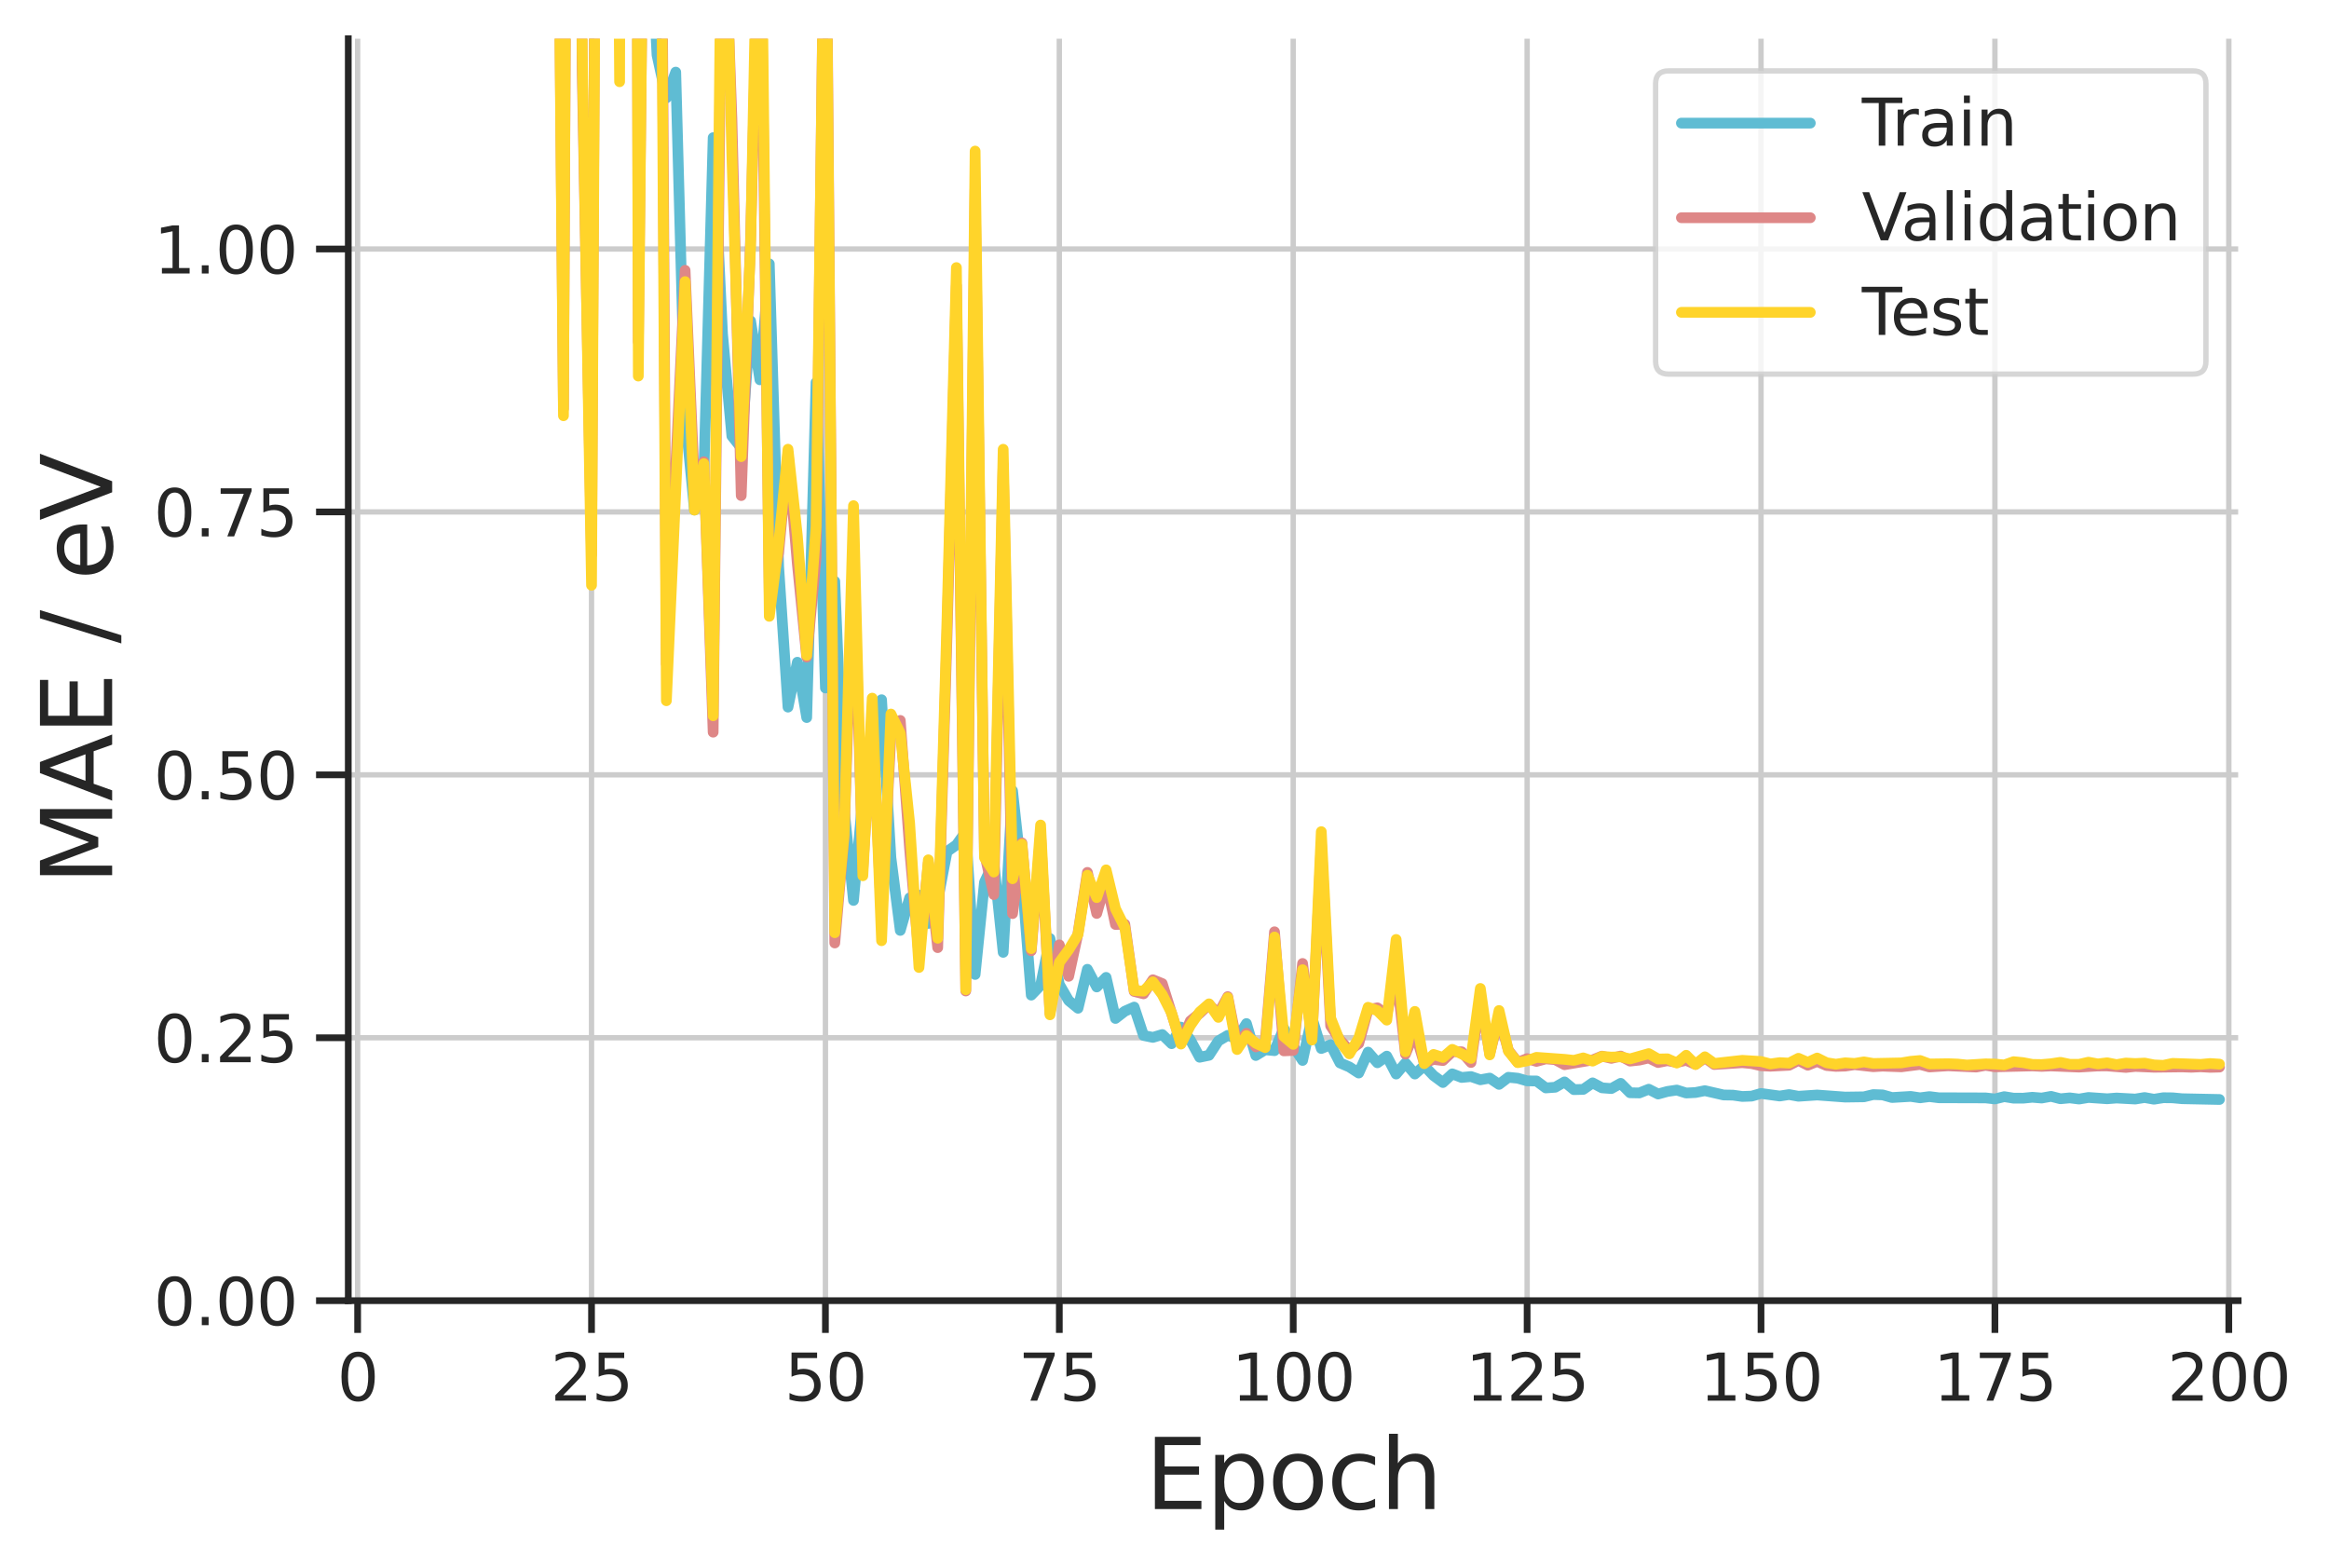 <?xml version="1.0" encoding="utf-8" standalone="no"?>
<!DOCTYPE svg PUBLIC "-//W3C//DTD SVG 1.1//EN"
  "http://www.w3.org/Graphics/SVG/1.1/DTD/svg11.dtd">
<svg xmlns:xlink="http://www.w3.org/1999/xlink" width="433.596pt" height="291.864pt" viewBox="0 0 433.596 291.864" xmlns="http://www.w3.org/2000/svg" version="1.1">
 <defs>
  <style type="text/css">*{stroke-linejoin: round; stroke-linecap: butt}</style>
 </defs>
 <g id="figure_1">
  <g id="patch_1">
   <path d="M 0 291.864 
L 433.596 291.864 
L 433.596 0 
L 0 0 
z
" style="fill: #ffffff"/>
  </g>
  <g id="axes_1">
   <g id="patch_2">
    <path d="M 64.839 242.13 
L 416.685 242.13 
L 416.685 7.2 
L 64.839 7.2 
z
" style="fill: #ffffff"/>
   </g>
   <g id="matplotlib.axis_1">
    <g id="xtick_1">
     <g id="line2d_1">
      <path d="M 66.581 242.13 
L 66.581 7.2 
" clip-path="url(#pc39f440de5)" style="fill: none; stroke: #cccccc; stroke-linecap: round"/>
     </g>
     <g id="line2d_2">
      <defs>
       <path id="mb14430462e" d="M 0 0 
L 0 6 
" style="stroke: #262626; stroke-width: 1.25"/>
      </defs>
      <g>
       <use xlink:href="#mb14430462e" x="66.581" y="242.13" style="fill: #262626; stroke: #262626; stroke-width: 1.25"/>
      </g>
     </g>
     <g id="text_1">
      <!-- 0 -->
      <g style="fill: #262626" transform="translate(62.764 260.748)scale(0.12 -0.12)">
       <defs>
        <path id="DejaVuSans-30" d="M 2034 4250 
Q 1547 4250 1301 3770 
Q 1056 3291 1056 2328 
Q 1056 1369 1301 889 
Q 1547 409 2034 409 
Q 2525 409 2770 889 
Q 3016 1369 3016 2328 
Q 3016 3291 2770 3770 
Q 2525 4250 2034 4250 
z
M 2034 4750 
Q 2819 4750 3233 4129 
Q 3647 3509 3647 2328 
Q 3647 1150 3233 529 
Q 2819 -91 2034 -91 
Q 1250 -91 836 529 
Q 422 1150 422 2328 
Q 422 3509 836 4129 
Q 1250 4750 2034 4750 
z
" transform="scale(0.016)"/>
       </defs>
       <use xlink:href="#DejaVuSans-30"/>
      </g>
     </g>
    </g>
    <g id="xtick_2">
     <g id="line2d_3">
      <path d="M 110.126 242.13 
L 110.126 7.2 
" clip-path="url(#pc39f440de5)" style="fill: none; stroke: #cccccc; stroke-linecap: round"/>
     </g>
     <g id="line2d_4">
      <g>
       <use xlink:href="#mb14430462e" x="110.126" y="242.13" style="fill: #262626; stroke: #262626; stroke-width: 1.25"/>
      </g>
     </g>
     <g id="text_2">
      <!-- 25 -->
      <g style="fill: #262626" transform="translate(102.491 260.748)scale(0.12 -0.12)">
       <defs>
        <path id="DejaVuSans-32" d="M 1228 531 
L 3431 531 
L 3431 0 
L 469 0 
L 469 531 
Q 828 903 1448 1529 
Q 2069 2156 2228 2338 
Q 2531 2678 2651 2914 
Q 2772 3150 2772 3378 
Q 2772 3750 2511 3984 
Q 2250 4219 1831 4219 
Q 1534 4219 1204 4116 
Q 875 4013 500 3803 
L 500 4441 
Q 881 4594 1212 4672 
Q 1544 4750 1819 4750 
Q 2544 4750 2975 4387 
Q 3406 4025 3406 3419 
Q 3406 3131 3298 2873 
Q 3191 2616 2906 2266 
Q 2828 2175 2409 1742 
Q 1991 1309 1228 531 
z
" transform="scale(0.016)"/>
        <path id="DejaVuSans-35" d="M 691 4666 
L 3169 4666 
L 3169 4134 
L 1269 4134 
L 1269 2991 
Q 1406 3038 1543 3061 
Q 1681 3084 1819 3084 
Q 2600 3084 3056 2656 
Q 3513 2228 3513 1497 
Q 3513 744 3044 326 
Q 2575 -91 1722 -91 
Q 1428 -91 1123 -41 
Q 819 9 494 109 
L 494 744 
Q 775 591 1075 516 
Q 1375 441 1709 441 
Q 2250 441 2565 725 
Q 2881 1009 2881 1497 
Q 2881 1984 2565 2268 
Q 2250 2553 1709 2553 
Q 1456 2553 1204 2497 
Q 953 2441 691 2322 
L 691 4666 
z
" transform="scale(0.016)"/>
       </defs>
       <use xlink:href="#DejaVuSans-32"/>
       <use xlink:href="#DejaVuSans-35" x="63.623"/>
      </g>
     </g>
    </g>
    <g id="xtick_3">
     <g id="line2d_5">
      <path d="M 153.672 242.13 
L 153.672 7.2 
" clip-path="url(#pc39f440de5)" style="fill: none; stroke: #cccccc; stroke-linecap: round"/>
     </g>
     <g id="line2d_6">
      <g>
       <use xlink:href="#mb14430462e" x="153.672" y="242.13" style="fill: #262626; stroke: #262626; stroke-width: 1.25"/>
      </g>
     </g>
     <g id="text_3">
      <!-- 50 -->
      <g style="fill: #262626" transform="translate(146.037 260.748)scale(0.12 -0.12)">
       <use xlink:href="#DejaVuSans-35"/>
       <use xlink:href="#DejaVuSans-30" x="63.623"/>
      </g>
     </g>
    </g>
    <g id="xtick_4">
     <g id="line2d_7">
      <path d="M 197.217 242.13 
L 197.217 7.2 
" clip-path="url(#pc39f440de5)" style="fill: none; stroke: #cccccc; stroke-linecap: round"/>
     </g>
     <g id="line2d_8">
      <g>
       <use xlink:href="#mb14430462e" x="197.217" y="242.13" style="fill: #262626; stroke: #262626; stroke-width: 1.25"/>
      </g>
     </g>
     <g id="text_4">
      <!-- 75 -->
      <g style="fill: #262626" transform="translate(189.582 260.748)scale(0.12 -0.12)">
       <defs>
        <path id="DejaVuSans-37" d="M 525 4666 
L 3525 4666 
L 3525 4397 
L 1831 0 
L 1172 0 
L 2766 4134 
L 525 4134 
L 525 4666 
z
" transform="scale(0.016)"/>
       </defs>
       <use xlink:href="#DejaVuSans-37"/>
       <use xlink:href="#DejaVuSans-35" x="63.623"/>
      </g>
     </g>
    </g>
    <g id="xtick_5">
     <g id="line2d_9">
      <path d="M 240.762 242.13 
L 240.762 7.2 
" clip-path="url(#pc39f440de5)" style="fill: none; stroke: #cccccc; stroke-linecap: round"/>
     </g>
     <g id="line2d_10">
      <g>
       <use xlink:href="#mb14430462e" x="240.762" y="242.13" style="fill: #262626; stroke: #262626; stroke-width: 1.25"/>
      </g>
     </g>
     <g id="text_5">
      <!-- 100 -->
      <g style="fill: #262626" transform="translate(229.31 260.748)scale(0.12 -0.12)">
       <defs>
        <path id="DejaVuSans-31" d="M 794 531 
L 1825 531 
L 1825 4091 
L 703 3866 
L 703 4441 
L 1819 4666 
L 2450 4666 
L 2450 531 
L 3481 531 
L 3481 0 
L 794 0 
L 794 531 
z
" transform="scale(0.016)"/>
       </defs>
       <use xlink:href="#DejaVuSans-31"/>
       <use xlink:href="#DejaVuSans-30" x="63.623"/>
       <use xlink:href="#DejaVuSans-30" x="127.246"/>
      </g>
     </g>
    </g>
    <g id="xtick_6">
     <g id="line2d_11">
      <path d="M 284.308 242.13 
L 284.308 7.2 
" clip-path="url(#pc39f440de5)" style="fill: none; stroke: #cccccc; stroke-linecap: round"/>
     </g>
     <g id="line2d_12">
      <g>
       <use xlink:href="#mb14430462e" x="284.308" y="242.13" style="fill: #262626; stroke: #262626; stroke-width: 1.25"/>
      </g>
     </g>
     <g id="text_6">
      <!-- 125 -->
      <g style="fill: #262626" transform="translate(272.855 260.748)scale(0.12 -0.12)">
       <use xlink:href="#DejaVuSans-31"/>
       <use xlink:href="#DejaVuSans-32" x="63.623"/>
       <use xlink:href="#DejaVuSans-35" x="127.246"/>
      </g>
     </g>
    </g>
    <g id="xtick_7">
     <g id="line2d_13">
      <path d="M 327.853 242.13 
L 327.853 7.2 
" clip-path="url(#pc39f440de5)" style="fill: none; stroke: #cccccc; stroke-linecap: round"/>
     </g>
     <g id="line2d_14">
      <g>
       <use xlink:href="#mb14430462e" x="327.853" y="242.13" style="fill: #262626; stroke: #262626; stroke-width: 1.25"/>
      </g>
     </g>
     <g id="text_7">
      <!-- 150 -->
      <g style="fill: #262626" transform="translate(316.4 260.748)scale(0.12 -0.12)">
       <use xlink:href="#DejaVuSans-31"/>
       <use xlink:href="#DejaVuSans-35" x="63.623"/>
       <use xlink:href="#DejaVuSans-30" x="127.246"/>
      </g>
     </g>
    </g>
    <g id="xtick_8">
     <g id="line2d_15">
      <path d="M 371.398 242.13 
L 371.398 7.2 
" clip-path="url(#pc39f440de5)" style="fill: none; stroke: #cccccc; stroke-linecap: round"/>
     </g>
     <g id="line2d_16">
      <g>
       <use xlink:href="#mb14430462e" x="371.398" y="242.13" style="fill: #262626; stroke: #262626; stroke-width: 1.25"/>
      </g>
     </g>
     <g id="text_8">
      <!-- 175 -->
      <g style="fill: #262626" transform="translate(359.946 260.748)scale(0.12 -0.12)">
       <use xlink:href="#DejaVuSans-31"/>
       <use xlink:href="#DejaVuSans-37" x="63.623"/>
       <use xlink:href="#DejaVuSans-35" x="127.246"/>
      </g>
     </g>
    </g>
    <g id="xtick_9">
     <g id="line2d_17">
      <path d="M 414.943 242.13 
L 414.943 7.2 
" clip-path="url(#pc39f440de5)" style="fill: none; stroke: #cccccc; stroke-linecap: round"/>
     </g>
     <g id="line2d_18">
      <g>
       <use xlink:href="#mb14430462e" x="414.943" y="242.13" style="fill: #262626; stroke: #262626; stroke-width: 1.25"/>
      </g>
     </g>
     <g id="text_9">
      <!-- 200 -->
      <g style="fill: #262626" transform="translate(403.491 260.748)scale(0.12 -0.12)">
       <use xlink:href="#DejaVuSans-32"/>
       <use xlink:href="#DejaVuSans-30" x="63.623"/>
       <use xlink:href="#DejaVuSans-30" x="127.246"/>
      </g>
     </g>
    </g>
    <g id="text_10">
     <!-- Epoch -->
     <g style="fill: #262626" transform="translate(213.203 280.921)scale(0.18 -0.18)">
      <defs>
       <path id="DejaVuSans-45" d="M 628 4666 
L 3578 4666 
L 3578 4134 
L 1259 4134 
L 1259 2753 
L 3481 2753 
L 3481 2222 
L 1259 2222 
L 1259 531 
L 3634 531 
L 3634 0 
L 628 0 
L 628 4666 
z
" transform="scale(0.016)"/>
       <path id="DejaVuSans-70" d="M 1159 525 
L 1159 -1331 
L 581 -1331 
L 581 3500 
L 1159 3500 
L 1159 2969 
Q 1341 3281 1617 3432 
Q 1894 3584 2278 3584 
Q 2916 3584 3314 3078 
Q 3713 2572 3713 1747 
Q 3713 922 3314 415 
Q 2916 -91 2278 -91 
Q 1894 -91 1617 61 
Q 1341 213 1159 525 
z
M 3116 1747 
Q 3116 2381 2855 2742 
Q 2594 3103 2138 3103 
Q 1681 3103 1420 2742 
Q 1159 2381 1159 1747 
Q 1159 1113 1420 752 
Q 1681 391 2138 391 
Q 2594 391 2855 752 
Q 3116 1113 3116 1747 
z
" transform="scale(0.016)"/>
       <path id="DejaVuSans-6f" d="M 1959 3097 
Q 1497 3097 1228 2736 
Q 959 2375 959 1747 
Q 959 1119 1226 758 
Q 1494 397 1959 397 
Q 2419 397 2687 759 
Q 2956 1122 2956 1747 
Q 2956 2369 2687 2733 
Q 2419 3097 1959 3097 
z
M 1959 3584 
Q 2709 3584 3137 3096 
Q 3566 2609 3566 1747 
Q 3566 888 3137 398 
Q 2709 -91 1959 -91 
Q 1206 -91 779 398 
Q 353 888 353 1747 
Q 353 2609 779 3096 
Q 1206 3584 1959 3584 
z
" transform="scale(0.016)"/>
       <path id="DejaVuSans-63" d="M 3122 3366 
L 3122 2828 
Q 2878 2963 2633 3030 
Q 2388 3097 2138 3097 
Q 1578 3097 1268 2742 
Q 959 2388 959 1747 
Q 959 1106 1268 751 
Q 1578 397 2138 397 
Q 2388 397 2633 464 
Q 2878 531 3122 666 
L 3122 134 
Q 2881 22 2623 -34 
Q 2366 -91 2075 -91 
Q 1284 -91 818 406 
Q 353 903 353 1747 
Q 353 2603 823 3093 
Q 1294 3584 2113 3584 
Q 2378 3584 2631 3529 
Q 2884 3475 3122 3366 
z
" transform="scale(0.016)"/>
       <path id="DejaVuSans-68" d="M 3513 2113 
L 3513 0 
L 2938 0 
L 2938 2094 
Q 2938 2591 2744 2837 
Q 2550 3084 2163 3084 
Q 1697 3084 1428 2787 
Q 1159 2491 1159 1978 
L 1159 0 
L 581 0 
L 581 4863 
L 1159 4863 
L 1159 2956 
Q 1366 3272 1645 3428 
Q 1925 3584 2291 3584 
Q 2894 3584 3203 3211 
Q 3513 2838 3513 2113 
z
" transform="scale(0.016)"/>
      </defs>
      <use xlink:href="#DejaVuSans-45"/>
      <use xlink:href="#DejaVuSans-70" x="63.184"/>
      <use xlink:href="#DejaVuSans-6f" x="126.66"/>
      <use xlink:href="#DejaVuSans-63" x="187.842"/>
      <use xlink:href="#DejaVuSans-68" x="242.822"/>
     </g>
    </g>
   </g>
   <g id="matplotlib.axis_2">
    <g id="ytick_1">
     <g id="line2d_19">
      <path d="M 64.839 242.13 
L 416.685 242.13 
" clip-path="url(#pc39f440de5)" style="fill: none; stroke: #cccccc; stroke-linecap: round"/>
     </g>
     <g id="line2d_20">
      <defs>
       <path id="m925f94f590" d="M 0 0 
L -6 0 
" style="stroke: #262626; stroke-width: 1.25"/>
      </defs>
      <g>
       <use xlink:href="#m925f94f590" x="64.839" y="242.13" style="fill: #262626; stroke: #262626; stroke-width: 1.25"/>
      </g>
     </g>
     <g id="text_11">
      <!-- 0.00 -->
      <g style="fill: #262626" transform="translate(28.621 246.689)scale(0.12 -0.12)">
       <defs>
        <path id="DejaVuSans-2e" d="M 684 794 
L 1344 794 
L 1344 0 
L 684 0 
L 684 794 
z
" transform="scale(0.016)"/>
       </defs>
       <use xlink:href="#DejaVuSans-30"/>
       <use xlink:href="#DejaVuSans-2e" x="63.623"/>
       <use xlink:href="#DejaVuSans-30" x="95.41"/>
       <use xlink:href="#DejaVuSans-30" x="159.033"/>
      </g>
     </g>
    </g>
    <g id="ytick_2">
     <g id="line2d_21">
      <path d="M 64.839 193.186 
L 416.685 193.186 
" clip-path="url(#pc39f440de5)" style="fill: none; stroke: #cccccc; stroke-linecap: round"/>
     </g>
     <g id="line2d_22">
      <g>
       <use xlink:href="#m925f94f590" x="64.839" y="193.186" style="fill: #262626; stroke: #262626; stroke-width: 1.25"/>
      </g>
     </g>
     <g id="text_12">
      <!-- 0.25 -->
      <g style="fill: #262626" transform="translate(28.621 197.745)scale(0.12 -0.12)">
       <use xlink:href="#DejaVuSans-30"/>
       <use xlink:href="#DejaVuSans-2e" x="63.623"/>
       <use xlink:href="#DejaVuSans-32" x="95.41"/>
       <use xlink:href="#DejaVuSans-35" x="159.033"/>
      </g>
     </g>
    </g>
    <g id="ytick_3">
     <g id="line2d_23">
      <path d="M 64.839 144.242 
L 416.685 144.242 
" clip-path="url(#pc39f440de5)" style="fill: none; stroke: #cccccc; stroke-linecap: round"/>
     </g>
     <g id="line2d_24">
      <g>
       <use xlink:href="#m925f94f590" x="64.839" y="144.242" style="fill: #262626; stroke: #262626; stroke-width: 1.25"/>
      </g>
     </g>
     <g id="text_13">
      <!-- 0.50 -->
      <g style="fill: #262626" transform="translate(28.621 148.801)scale(0.12 -0.12)">
       <use xlink:href="#DejaVuSans-30"/>
       <use xlink:href="#DejaVuSans-2e" x="63.623"/>
       <use xlink:href="#DejaVuSans-35" x="95.41"/>
       <use xlink:href="#DejaVuSans-30" x="159.033"/>
      </g>
     </g>
    </g>
    <g id="ytick_4">
     <g id="line2d_25">
      <path d="M 64.839 95.299 
L 416.685 95.299 
" clip-path="url(#pc39f440de5)" style="fill: none; stroke: #cccccc; stroke-linecap: round"/>
     </g>
     <g id="line2d_26">
      <g>
       <use xlink:href="#m925f94f590" x="64.839" y="95.299" style="fill: #262626; stroke: #262626; stroke-width: 1.25"/>
      </g>
     </g>
     <g id="text_14">
      <!-- 0.75 -->
      <g style="fill: #262626" transform="translate(28.621 99.858)scale(0.12 -0.12)">
       <use xlink:href="#DejaVuSans-30"/>
       <use xlink:href="#DejaVuSans-2e" x="63.623"/>
       <use xlink:href="#DejaVuSans-37" x="95.41"/>
       <use xlink:href="#DejaVuSans-35" x="159.033"/>
      </g>
     </g>
    </g>
    <g id="ytick_5">
     <g id="line2d_27">
      <path d="M 64.839 46.355 
L 416.685 46.355 
" clip-path="url(#pc39f440de5)" style="fill: none; stroke: #cccccc; stroke-linecap: round"/>
     </g>
     <g id="line2d_28">
      <g>
       <use xlink:href="#m925f94f590" x="64.839" y="46.355" style="fill: #262626; stroke: #262626; stroke-width: 1.25"/>
      </g>
     </g>
     <g id="text_15">
      <!-- 1.00 -->
      <g style="fill: #262626" transform="translate(28.621 50.914)scale(0.12 -0.12)">
       <use xlink:href="#DejaVuSans-31"/>
       <use xlink:href="#DejaVuSans-2e" x="63.623"/>
       <use xlink:href="#DejaVuSans-30" x="95.41"/>
       <use xlink:href="#DejaVuSans-30" x="159.033"/>
      </g>
     </g>
    </g>
    <g id="text_16">
     <!-- MAE / eV -->
     <g style="fill: #262626" transform="translate(20.877 164.72)rotate(-90)scale(0.18 -0.18)">
      <defs>
       <path id="DejaVuSans-4d" d="M 628 4666 
L 1569 4666 
L 2759 1491 
L 3956 4666 
L 4897 4666 
L 4897 0 
L 4281 0 
L 4281 4097 
L 3078 897 
L 2444 897 
L 1241 4097 
L 1241 0 
L 628 0 
L 628 4666 
z
" transform="scale(0.016)"/>
       <path id="DejaVuSans-41" d="M 2188 4044 
L 1331 1722 
L 3047 1722 
L 2188 4044 
z
M 1831 4666 
L 2547 4666 
L 4325 0 
L 3669 0 
L 3244 1197 
L 1141 1197 
L 716 0 
L 50 0 
L 1831 4666 
z
" transform="scale(0.016)"/>
       <path id="DejaVuSans-20" transform="scale(0.016)"/>
       <path id="DejaVuSans-2f" d="M 1625 4666 
L 2156 4666 
L 531 -594 
L 0 -594 
L 1625 4666 
z
" transform="scale(0.016)"/>
       <path id="DejaVuSans-65" d="M 3597 1894 
L 3597 1613 
L 953 1613 
Q 991 1019 1311 708 
Q 1631 397 2203 397 
Q 2534 397 2845 478 
Q 3156 559 3463 722 
L 3463 178 
Q 3153 47 2828 -22 
Q 2503 -91 2169 -91 
Q 1331 -91 842 396 
Q 353 884 353 1716 
Q 353 2575 817 3079 
Q 1281 3584 2069 3584 
Q 2775 3584 3186 3129 
Q 3597 2675 3597 1894 
z
M 3022 2063 
Q 3016 2534 2758 2815 
Q 2500 3097 2075 3097 
Q 1594 3097 1305 2825 
Q 1016 2553 972 2059 
L 3022 2063 
z
" transform="scale(0.016)"/>
       <path id="DejaVuSans-56" d="M 1831 0 
L 50 4666 
L 709 4666 
L 2188 738 
L 3669 4666 
L 4325 4666 
L 2547 0 
L 1831 0 
z
" transform="scale(0.016)"/>
      </defs>
      <use xlink:href="#DejaVuSans-4d"/>
      <use xlink:href="#DejaVuSans-41" x="86.279"/>
      <use xlink:href="#DejaVuSans-45" x="154.688"/>
      <use xlink:href="#DejaVuSans-20" x="217.871"/>
      <use xlink:href="#DejaVuSans-2f" x="249.658"/>
      <use xlink:href="#DejaVuSans-20" x="283.35"/>
      <use xlink:href="#DejaVuSans-65" x="315.137"/>
      <use xlink:href="#DejaVuSans-56" x="376.66"/>
     </g>
    </g>
   </g>
   <g id="line2d_29">
    <path d="M 121.748 -1 
L 122.319 10.244 
L 124.061 18.223 
L 125.803 13.425 
L 127.545 77.001 
L 129.286 94.948 
L 131.028 88.665 
L 132.77 25.629 
L 134.512 62.146 
L 136.254 81.172 
L 137.995 83.356 
L 139.737 59.745 
L 141.479 70.7 
L 143.221 49.12 
L 144.963 105.453 
L 146.704 131.633 
L 148.446 123.28 
L 150.188 133.576 
L 151.93 71.2 
L 153.672 128.075 
L 155.414 108.226 
L 157.155 150.621 
L 158.897 167.621 
L 160.639 148.474 
L 162.381 148.041 
L 164.123 130.261 
L 165.864 159.669 
L 167.606 173.205 
L 169.348 167.147 
L 171.09 166.642 
L 172.832 171.903 
L 174.573 167.627 
L 176.315 158.517 
L 178.057 157.292 
L 179.799 154.854 
L 181.541 181.405 
L 183.283 164.235 
L 185.024 160.547 
L 186.766 177.287 
L 188.508 147.21 
L 190.25 163.185 
L 191.992 185.25 
L 193.733 183.439 
L 195.475 174.714 
L 197.217 183.262 
L 198.959 186.269 
L 200.701 187.693 
L 202.442 180.442 
L 204.184 183.732 
L 205.926 181.949 
L 207.668 189.594 
L 209.41 188.245 
L 211.151 187.48 
L 212.893 192.758 
L 214.635 193.119 
L 216.377 192.591 
L 218.119 194.292 
L 219.861 191.212 
L 221.602 193.58 
L 223.344 196.814 
L 225.086 196.453 
L 226.828 193.775 
L 228.57 192.745 
L 230.311 193.354 
L 232.053 190.545 
L 233.795 196.489 
L 235.537 195.425 
L 237.279 195.586 
L 239.02 191.443 
L 240.762 194.762 
L 242.504 197.41 
L 244.246 189.455 
L 245.988 195.187 
L 247.729 194.484 
L 249.471 197.871 
L 251.213 198.618 
L 252.955 199.755 
L 254.697 195.86 
L 256.439 197.845 
L 258.18 196.607 
L 259.922 199.942 
L 261.664 197.895 
L 263.406 199.94 
L 265.148 198.402 
L 266.889 200.234 
L 268.631 201.52 
L 270.373 199.909 
L 272.115 200.579 
L 273.857 200.41 
L 275.598 201.009 
L 277.34 200.698 
L 279.082 201.867 
L 280.824 200.546 
L 282.566 200.718 
L 284.308 201.218 
L 286.049 201.23 
L 287.791 202.527 
L 289.533 202.401 
L 291.275 201.405 
L 293.017 202.844 
L 294.758 202.798 
L 296.5 201.586 
L 298.242 202.509 
L 299.984 202.644 
L 301.726 201.674 
L 303.467 203.424 
L 305.209 203.46 
L 306.951 202.768 
L 308.693 203.66 
L 310.435 203.182 
L 312.176 202.924 
L 313.918 203.474 
L 315.66 203.382 
L 317.402 203.038 
L 320.886 203.839 
L 322.627 203.867 
L 324.369 204.115 
L 326.111 204.052 
L 327.853 203.558 
L 331.336 204.033 
L 333.078 203.761 
L 334.82 204.077 
L 338.304 203.845 
L 343.529 204.231 
L 347.013 204.182 
L 348.755 203.764 
L 350.496 203.823 
L 352.238 204.315 
L 355.722 204.107 
L 357.464 204.367 
L 359.205 204.141 
L 360.947 204.358 
L 369.656 204.384 
L 371.398 204.575 
L 373.14 204.154 
L 374.882 204.435 
L 376.623 204.438 
L 378.365 204.267 
L 380.107 204.411 
L 381.849 204.097 
L 383.591 204.544 
L 385.333 204.378 
L 387.074 204.597 
L 388.816 204.304 
L 392.3 204.545 
L 394.042 204.408 
L 397.525 204.597 
L 399.267 204.315 
L 401.009 204.631 
L 402.751 204.351 
L 404.492 204.371 
L 406.234 204.535 
L 413.202 204.678 
L 413.202 204.678 
" clip-path="url(#pc39f440de5)" style="fill: none; stroke: #5fbcd3; stroke-width: 2; stroke-linecap: round"/>
   </g>
   <g id="line2d_30">
    <path d="M 104.192 -1 
L 104.901 76.051 
L 105.287 -1 
M 108.299 -1 
L 108.385 12.966 
L 110.126 103.249 
L 110.699 -1 
M 118.668 -1 
L 118.836 63.636 
L 119.53 -1 
M 123.302 -1 
L 124.061 123.559 
L 127.545 50.327 
L 129.286 90.428 
L 131.028 85.961 
L 132.77 136.3 
L 134.243 -1 
M 135.42 -1 
L 136.254 22.051 
L 137.995 92.255 
L 139.737 44.559 
L 140.882 -1 
M 141.784 -1 
L 143.221 110.964 
L 144.963 102.889 
L 146.704 84.381 
L 148.446 104.964 
L 150.188 122.317 
L 151.93 103.859 
L 153.226 -1 
M 153.967 -1 
L 155.414 175.545 
L 157.155 155.528 
L 158.897 102.558 
L 160.639 161.739 
L 162.381 133.207 
L 164.123 171.245 
L 165.864 136.636 
L 167.606 134.117 
L 169.348 158.024 
L 171.09 177.962 
L 172.832 160.626 
L 174.573 176.41 
L 176.315 118.085 
L 178.057 53.183 
L 179.799 184.477 
L 181.541 35.195 
L 183.283 158.874 
L 185.024 166.531 
L 186.766 86.522 
L 188.508 170.073 
L 190.25 156.914 
L 191.992 176.994 
L 193.733 155.318 
L 195.475 188.613 
L 197.217 175.897 
L 198.959 181.752 
L 200.701 173.707 
L 202.442 162.404 
L 204.184 170.046 
L 205.926 163.925 
L 207.668 172.097 
L 209.41 172.049 
L 211.151 184.562 
L 212.893 185.005 
L 214.635 182.394 
L 216.377 183.099 
L 219.861 194.208 
L 221.602 190.065 
L 223.344 188.64 
L 225.086 186.99 
L 226.828 188.729 
L 228.57 185.53 
L 230.311 194.42 
L 232.053 192.352 
L 233.795 194.882 
L 235.537 194.224 
L 237.279 173.461 
L 239.02 195.629 
L 240.762 195.547 
L 242.504 179.356 
L 244.246 193.42 
L 245.988 157.205 
L 247.729 190.964 
L 249.471 193.595 
L 251.213 195.541 
L 252.955 194.261 
L 254.697 187.95 
L 256.439 187.616 
L 258.18 188.915 
L 259.922 180.681 
L 261.664 196.224 
L 263.406 192.041 
L 265.148 197.876 
L 266.889 197.217 
L 268.631 197.431 
L 270.373 195.784 
L 272.115 195.798 
L 273.857 197.793 
L 275.598 185.442 
L 277.34 196.154 
L 279.082 189.297 
L 280.824 195.537 
L 282.566 197.754 
L 284.308 197.073 
L 286.049 197.587 
L 287.791 197.113 
L 289.533 197.265 
L 291.275 198.2 
L 296.5 197.321 
L 298.242 196.611 
L 299.984 197.022 
L 301.726 196.596 
L 303.467 197.532 
L 305.209 197.345 
L 306.951 196.949 
L 308.693 197.8 
L 310.435 197.45 
L 312.176 197.782 
L 313.918 197.386 
L 315.66 198.147 
L 317.402 196.907 
L 319.144 198.164 
L 324.369 197.825 
L 326.111 197.997 
L 327.853 198.394 
L 329.595 198.487 
L 333.078 198.304 
L 334.82 197.402 
L 336.562 198.298 
L 338.304 197.594 
L 340.045 198.351 
L 341.787 198.513 
L 343.529 198.46 
L 345.271 198.192 
L 348.755 198.577 
L 350.496 198.467 
L 353.98 198.596 
L 357.464 198.153 
L 359.205 198.623 
L 362.689 198.404 
L 367.914 198.64 
L 369.656 198.316 
L 371.398 198.596 
L 378.365 198.428 
L 380.107 198.513 
L 381.849 198.431 
L 387.074 198.648 
L 390.558 198.439 
L 392.3 198.431 
L 395.783 198.709 
L 397.525 198.523 
L 401.009 198.675 
L 406.234 198.611 
L 407.976 198.676 
L 409.718 198.591 
L 411.46 198.692 
L 413.202 198.647 
L 413.202 198.647 
" clip-path="url(#pc39f440de5)" style="fill: none; stroke: #de8787; stroke-width: 2; stroke-linecap: round"/>
   </g>
   <g id="line2d_31">
    <path d="M 104.16 -1 
L 104.901 77.395 
L 105.269 -1 
M 108.325 -1 
L 108.385 9.333 
L 110.126 108.946 
L 110.739 -1 
M 115.244 -1 
L 115.352 15.214 
L 115.397 -1 
M 118.652 -1 
L 118.836 70.007 
L 119.522 -1 
M 123.22 -1 
L 124.061 130.446 
L 127.545 52.422 
L 129.286 94.965 
L 131.028 86.315 
L 132.77 133.244 
L 134.12 -1 
M 135.499 -1 
L 136.254 28.828 
L 137.995 85.001 
L 139.737 45.92 
L 140.678 -1 
M 141.926 -1 
L 143.221 114.739 
L 144.963 101.22 
L 146.704 83.627 
L 148.446 99.789 
L 150.188 121.988 
L 151.93 98.048 
L 153.249 -1 
M 153.94 -1 
L 155.414 173.63 
L 157.155 155.38 
L 158.897 94.134 
L 160.639 163.03 
L 162.381 129.966 
L 164.123 175.12 
L 165.864 132.927 
L 167.606 136.494 
L 169.348 153.199 
L 171.09 180.103 
L 172.832 160.062 
L 174.573 174.66 
L 176.315 115.005 
L 178.057 49.812 
L 179.799 184.244 
L 181.541 28.126 
L 183.283 159.658 
L 185.024 162.333 
L 186.766 83.635 
L 188.508 163.581 
L 190.25 157.151 
L 191.992 176.589 
L 193.733 153.585 
L 195.475 188.915 
L 197.217 179.169 
L 198.959 176.805 
L 200.701 173.936 
L 202.442 162.935 
L 204.184 167.089 
L 205.926 161.93 
L 207.668 169.161 
L 209.41 172.656 
L 211.151 184.386 
L 212.893 184.507 
L 214.635 182.784 
L 216.377 185.144 
L 218.119 188.594 
L 219.861 194.362 
L 221.602 190.902 
L 223.344 188.392 
L 225.086 186.873 
L 226.828 189.398 
L 228.57 185.731 
L 230.311 195.377 
L 232.053 192.781 
L 233.795 194.203 
L 235.537 195.02 
L 237.279 174.431 
L 239.02 192.954 
L 240.762 194.416 
L 242.504 180.522 
L 244.246 193.613 
L 245.988 154.821 
L 247.729 189.531 
L 249.471 193.913 
L 251.213 196.183 
L 252.955 193.248 
L 254.697 187.515 
L 256.439 188.144 
L 258.18 189.903 
L 259.922 174.89 
L 261.664 195.799 
L 263.406 188.282 
L 265.148 198.012 
L 266.889 196.293 
L 268.631 196.86 
L 270.373 195.349 
L 273.857 197.035 
L 275.598 184.009 
L 277.34 196.378 
L 279.082 188.116 
L 280.824 195.671 
L 282.566 197.823 
L 284.308 197.481 
L 286.049 196.831 
L 291.275 197.207 
L 293.017 197.396 
L 294.758 196.938 
L 296.5 197.535 
L 298.242 196.662 
L 299.984 196.786 
L 301.726 196.738 
L 303.467 197.125 
L 306.951 196.139 
L 308.693 197.145 
L 310.435 197.107 
L 312.176 197.89 
L 313.918 196.446 
L 315.66 198.167 
L 317.402 196.733 
L 319.144 197.972 
L 324.369 197.391 
L 327.853 197.607 
L 329.595 198.062 
L 331.336 197.817 
L 333.078 197.91 
L 334.82 197.011 
L 336.562 197.775 
L 338.304 196.964 
L 340.045 197.833 
L 341.787 198.114 
L 343.529 197.851 
L 345.271 197.968 
L 347.013 197.682 
L 348.755 197.977 
L 353.98 197.869 
L 355.722 197.579 
L 357.464 197.42 
L 359.205 198.071 
L 362.689 198.02 
L 364.431 198.086 
L 366.173 198.266 
L 369.656 198.049 
L 371.398 198.085 
L 373.14 198.251 
L 374.882 197.642 
L 376.623 197.816 
L 378.365 198.147 
L 380.107 198.176 
L 381.849 198.027 
L 383.591 197.764 
L 385.333 198.128 
L 387.074 198.132 
L 388.816 197.736 
L 390.558 198.058 
L 392.3 197.849 
L 394.042 198.19 
L 395.783 197.897 
L 397.525 197.988 
L 399.267 197.904 
L 401.009 198.244 
L 402.751 198.322 
L 404.492 197.957 
L 409.718 198.145 
L 411.46 197.986 
L 413.202 198.1 
L 413.202 198.1 
" clip-path="url(#pc39f440de5)" style="fill: none; stroke: #ffd42a; stroke-width: 2; stroke-linecap: round"/>
   </g>
   <g id="patch_3">
    <path d="M 64.839 242.13 
L 64.839 7.2 
" style="fill: none; stroke: #262626; stroke-width: 1.25; stroke-linejoin: miter; stroke-linecap: square"/>
   </g>
   <g id="patch_4">
    <path d="M 64.839 242.13 
L 416.685 242.13 
" style="fill: none; stroke: #262626; stroke-width: 1.25; stroke-linejoin: miter; stroke-linecap: square"/>
   </g>
   <g id="legend_1">
    <g id="patch_5">
     <path d="M 310.628 69.641 
L 408.285 69.641 
Q 410.685 69.641 410.685 67.241 
L 410.685 15.6 
Q 410.685 13.2 408.285 13.2 
L 310.628 13.2 
Q 308.228 13.2 308.228 15.6 
L 308.228 67.241 
Q 308.228 69.641 310.628 69.641 
z
" style="fill: #ffffff; opacity: 0.8; stroke: #cccccc; stroke-linejoin: miter"/>
    </g>
    <g id="line2d_32">
     <path d="M 313.028 22.918 
L 325.028 22.918 
L 337.028 22.918 
" style="fill: none; stroke: #5fbcd3; stroke-width: 2; stroke-linecap: round"/>
    </g>
    <g id="text_17">
     <!-- Train -->
     <g style="fill: #262626" transform="translate(346.628 27.118)scale(0.12 -0.12)">
      <defs>
       <path id="DejaVuSans-54" d="M -19 4666 
L 3928 4666 
L 3928 4134 
L 2272 4134 
L 2272 0 
L 1638 0 
L 1638 4134 
L -19 4134 
L -19 4666 
z
" transform="scale(0.016)"/>
       <path id="DejaVuSans-72" d="M 2631 2963 
Q 2534 3019 2420 3045 
Q 2306 3072 2169 3072 
Q 1681 3072 1420 2755 
Q 1159 2438 1159 1844 
L 1159 0 
L 581 0 
L 581 3500 
L 1159 3500 
L 1159 2956 
Q 1341 3275 1631 3429 
Q 1922 3584 2338 3584 
Q 2397 3584 2469 3576 
Q 2541 3569 2628 3553 
L 2631 2963 
z
" transform="scale(0.016)"/>
       <path id="DejaVuSans-61" d="M 2194 1759 
Q 1497 1759 1228 1600 
Q 959 1441 959 1056 
Q 959 750 1161 570 
Q 1363 391 1709 391 
Q 2188 391 2477 730 
Q 2766 1069 2766 1631 
L 2766 1759 
L 2194 1759 
z
M 3341 1997 
L 3341 0 
L 2766 0 
L 2766 531 
Q 2569 213 2275 61 
Q 1981 -91 1556 -91 
Q 1019 -91 701 211 
Q 384 513 384 1019 
Q 384 1609 779 1909 
Q 1175 2209 1959 2209 
L 2766 2209 
L 2766 2266 
Q 2766 2663 2505 2880 
Q 2244 3097 1772 3097 
Q 1472 3097 1187 3025 
Q 903 2953 641 2809 
L 641 3341 
Q 956 3463 1253 3523 
Q 1550 3584 1831 3584 
Q 2591 3584 2966 3190 
Q 3341 2797 3341 1997 
z
" transform="scale(0.016)"/>
       <path id="DejaVuSans-69" d="M 603 3500 
L 1178 3500 
L 1178 0 
L 603 0 
L 603 3500 
z
M 603 4863 
L 1178 4863 
L 1178 4134 
L 603 4134 
L 603 4863 
z
" transform="scale(0.016)"/>
       <path id="DejaVuSans-6e" d="M 3513 2113 
L 3513 0 
L 2938 0 
L 2938 2094 
Q 2938 2591 2744 2837 
Q 2550 3084 2163 3084 
Q 1697 3084 1428 2787 
Q 1159 2491 1159 1978 
L 1159 0 
L 581 0 
L 581 3500 
L 1159 3500 
L 1159 2956 
Q 1366 3272 1645 3428 
Q 1925 3584 2291 3584 
Q 2894 3584 3203 3211 
Q 3513 2838 3513 2113 
z
" transform="scale(0.016)"/>
      </defs>
      <use xlink:href="#DejaVuSans-54"/>
      <use xlink:href="#DejaVuSans-72" x="46.334"/>
      <use xlink:href="#DejaVuSans-61" x="87.447"/>
      <use xlink:href="#DejaVuSans-69" x="148.727"/>
      <use xlink:href="#DejaVuSans-6e" x="176.51"/>
     </g>
    </g>
    <g id="line2d_33">
     <path d="M 313.028 40.532 
L 325.028 40.532 
L 337.028 40.532 
" style="fill: none; stroke: #de8787; stroke-width: 2; stroke-linecap: round"/>
    </g>
    <g id="text_18">
     <!-- Validation -->
     <g style="fill: #262626" transform="translate(346.628 44.732)scale(0.12 -0.12)">
      <defs>
       <path id="DejaVuSans-6c" d="M 603 4863 
L 1178 4863 
L 1178 0 
L 603 0 
L 603 4863 
z
" transform="scale(0.016)"/>
       <path id="DejaVuSans-64" d="M 2906 2969 
L 2906 4863 
L 3481 4863 
L 3481 0 
L 2906 0 
L 2906 525 
Q 2725 213 2448 61 
Q 2172 -91 1784 -91 
Q 1150 -91 751 415 
Q 353 922 353 1747 
Q 353 2572 751 3078 
Q 1150 3584 1784 3584 
Q 2172 3584 2448 3432 
Q 2725 3281 2906 2969 
z
M 947 1747 
Q 947 1113 1208 752 
Q 1469 391 1925 391 
Q 2381 391 2643 752 
Q 2906 1113 2906 1747 
Q 2906 2381 2643 2742 
Q 2381 3103 1925 3103 
Q 1469 3103 1208 2742 
Q 947 2381 947 1747 
z
" transform="scale(0.016)"/>
       <path id="DejaVuSans-74" d="M 1172 4494 
L 1172 3500 
L 2356 3500 
L 2356 3053 
L 1172 3053 
L 1172 1153 
Q 1172 725 1289 603 
Q 1406 481 1766 481 
L 2356 481 
L 2356 0 
L 1766 0 
Q 1100 0 847 248 
Q 594 497 594 1153 
L 594 3053 
L 172 3053 
L 172 3500 
L 594 3500 
L 594 4494 
L 1172 4494 
z
" transform="scale(0.016)"/>
      </defs>
      <use xlink:href="#DejaVuSans-56"/>
      <use xlink:href="#DejaVuSans-61" x="60.658"/>
      <use xlink:href="#DejaVuSans-6c" x="121.938"/>
      <use xlink:href="#DejaVuSans-69" x="149.721"/>
      <use xlink:href="#DejaVuSans-64" x="177.504"/>
      <use xlink:href="#DejaVuSans-61" x="240.98"/>
      <use xlink:href="#DejaVuSans-74" x="302.26"/>
      <use xlink:href="#DejaVuSans-69" x="341.469"/>
      <use xlink:href="#DejaVuSans-6f" x="369.252"/>
      <use xlink:href="#DejaVuSans-6e" x="430.434"/>
     </g>
    </g>
    <g id="line2d_34">
     <path d="M 313.028 58.146 
L 325.028 58.146 
L 337.028 58.146 
" style="fill: none; stroke: #ffd42a; stroke-width: 2; stroke-linecap: round"/>
    </g>
    <g id="text_19">
     <!-- Test -->
     <g style="fill: #262626" transform="translate(346.628 62.346)scale(0.12 -0.12)">
      <defs>
       <path id="DejaVuSans-73" d="M 2834 3397 
L 2834 2853 
Q 2591 2978 2328 3040 
Q 2066 3103 1784 3103 
Q 1356 3103 1142 2972 
Q 928 2841 928 2578 
Q 928 2378 1081 2264 
Q 1234 2150 1697 2047 
L 1894 2003 
Q 2506 1872 2764 1633 
Q 3022 1394 3022 966 
Q 3022 478 2636 193 
Q 2250 -91 1575 -91 
Q 1294 -91 989 -36 
Q 684 19 347 128 
L 347 722 
Q 666 556 975 473 
Q 1284 391 1588 391 
Q 1994 391 2212 530 
Q 2431 669 2431 922 
Q 2431 1156 2273 1281 
Q 2116 1406 1581 1522 
L 1381 1569 
Q 847 1681 609 1914 
Q 372 2147 372 2553 
Q 372 3047 722 3315 
Q 1072 3584 1716 3584 
Q 2034 3584 2315 3537 
Q 2597 3491 2834 3397 
z
" transform="scale(0.016)"/>
      </defs>
      <use xlink:href="#DejaVuSans-54"/>
      <use xlink:href="#DejaVuSans-65" x="44.084"/>
      <use xlink:href="#DejaVuSans-73" x="105.607"/>
      <use xlink:href="#DejaVuSans-74" x="157.707"/>
     </g>
    </g>
   </g>
  </g>
 </g>
 <defs>
  <clipPath id="pc39f440de5">
   <rect x="64.839" y="7.2" width="351.846" height="234.93"/>
  </clipPath>
 </defs>
</svg>

